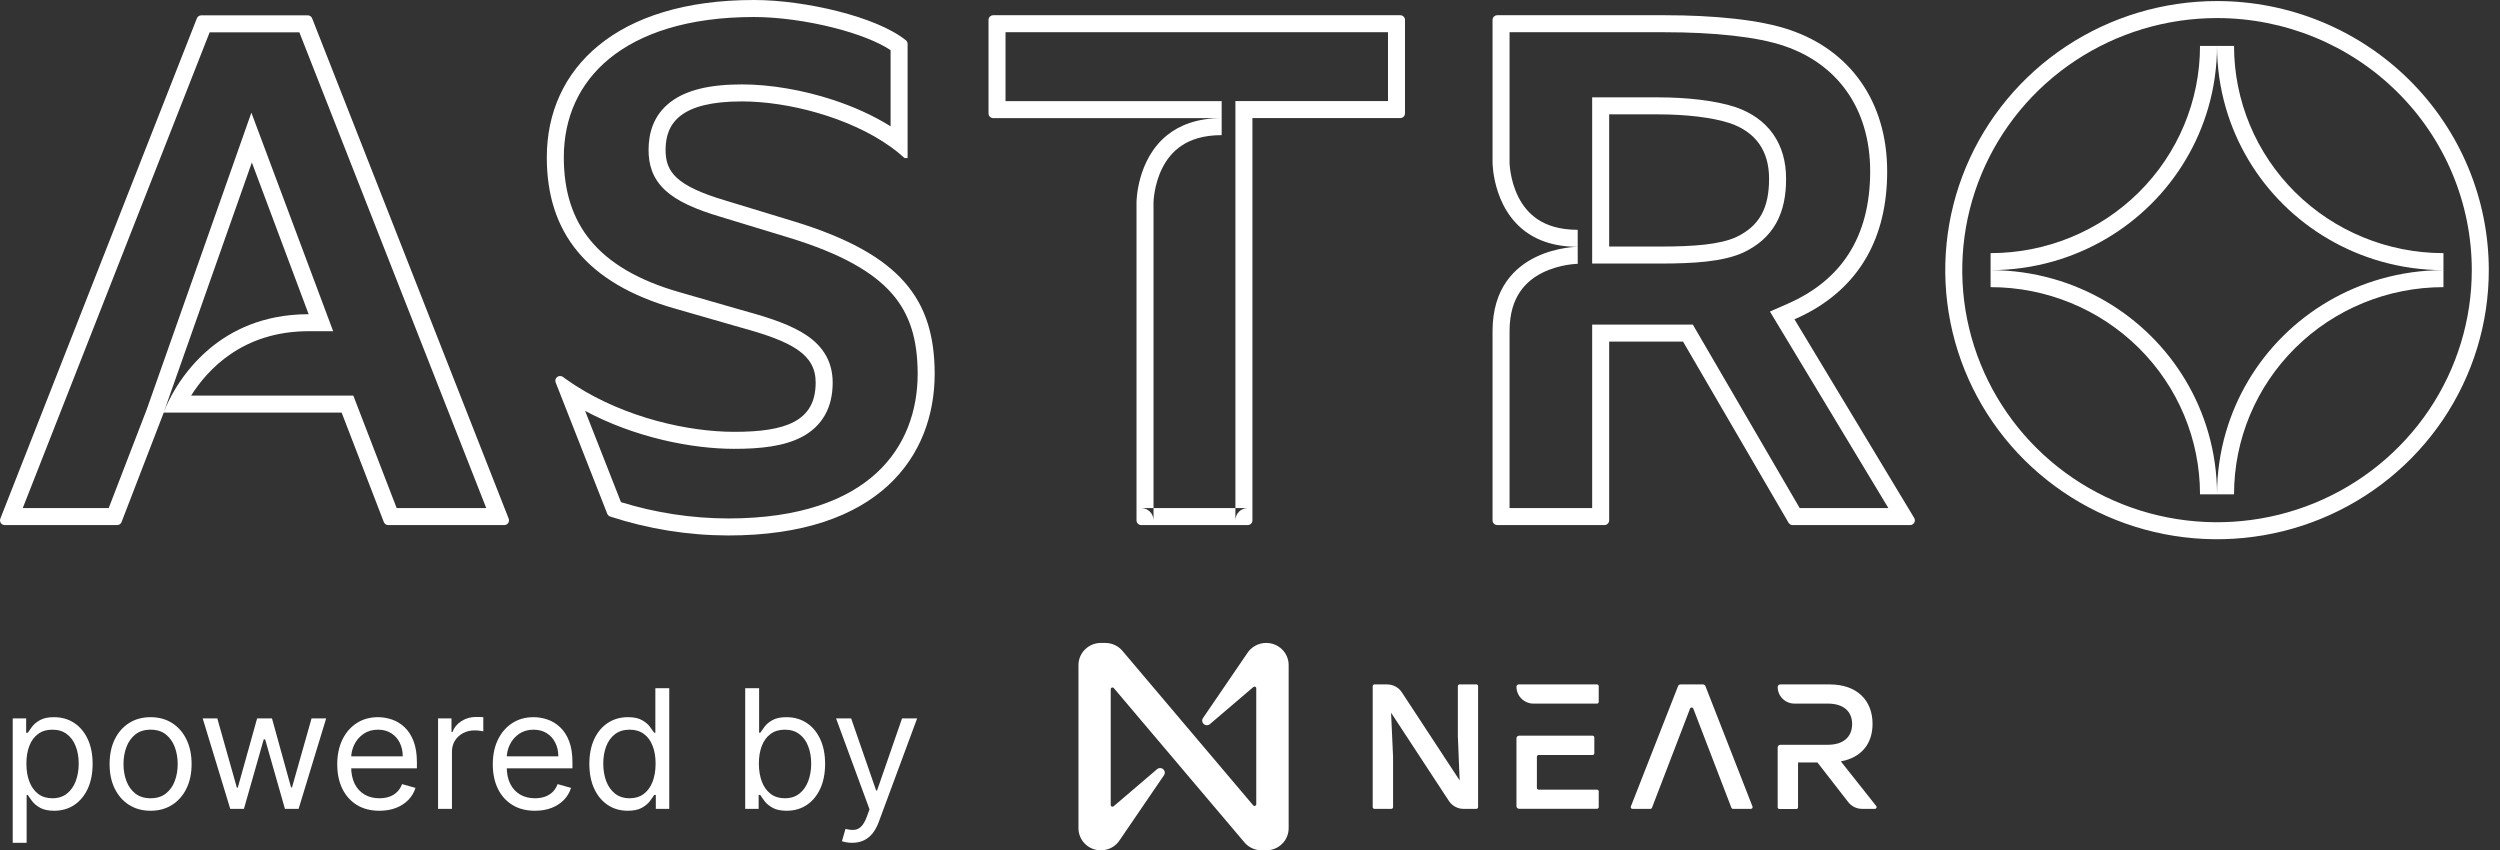 <svg width="147" height="50" viewBox="0 0 147 50" fill="none" xmlns="http://www.w3.org/2000/svg">
<rect x="0" y="0" width="147" height="50" fill="#333333" stroke="none"/>
<path fill-rule="evenodd" clip-rule="evenodd" d="M104.072 18.318L105.115 17.861C106.698 17.167 107.895 16.188 108.701 14.931C109.509 13.673 109.966 12.073 109.966 10.075C109.966 6.327 107.985 3.746 104.932 2.71L104.926 2.708C103.332 2.157 100.743 1.895 97.871 1.895H88.762V9.552C88.762 9.552 88.762 9.553 88.762 9.553L88.762 9.577C88.763 9.602 88.765 9.642 88.769 9.697C88.777 9.805 88.793 9.967 88.826 10.164C88.893 10.563 89.025 11.079 89.28 11.584C89.533 12.084 89.897 12.555 90.425 12.904C90.948 13.249 91.69 13.513 92.769 13.513V14.513C91.777 14.513 90.981 14.319 90.344 14.007C87.762 12.743 87.762 9.555 87.762 9.555V1.172C87.762 1.099 87.791 1.028 87.844 0.976C87.896 0.924 87.968 0.895 88.042 0.895H97.871C100.767 0.895 103.495 1.155 105.253 1.763C108.724 2.94 110.966 5.911 110.966 10.075C110.966 13.995 109.327 16.727 106.417 18.334C106.129 18.492 105.829 18.64 105.516 18.777L112.556 30.458C112.581 30.5 112.594 30.548 112.594 30.597C112.594 30.645 112.581 30.693 112.556 30.735C112.532 30.777 112.497 30.812 112.455 30.837C112.412 30.861 112.364 30.874 112.315 30.875H105.407C105.358 30.874 105.31 30.861 105.268 30.837C105.226 30.813 105.19 30.778 105.166 30.736L98.962 20.085H94.619V30.597C94.619 30.671 94.59 30.741 94.537 30.793C94.484 30.845 94.413 30.875 94.339 30.875H88.042C87.968 30.875 87.896 30.845 87.844 30.793C87.791 30.741 87.762 30.671 87.762 30.597V19.471C87.762 16.942 89.065 15.703 90.342 15.096C91.568 14.513 92.769 14.513 92.769 14.513C92.769 15.513 92.769 15.513 92.77 15.513L92.772 15.513L92.773 15.513C92.773 15.513 92.772 15.513 92.77 15.513L92.746 15.514C92.721 15.515 92.679 15.517 92.624 15.521C92.514 15.528 92.349 15.544 92.149 15.577C91.745 15.644 91.221 15.776 90.709 16.029C90.201 16.281 89.725 16.642 89.374 17.163C89.027 17.678 88.762 18.409 88.762 19.471V29.875H93.619V19.085H99.537L105.822 29.875H111.037L104.072 18.318ZM102.508 14.849L102.499 14.853C101.31 15.39 99.603 15.497 97.602 15.497H93.619V5.724H97.476C99.147 5.724 100.851 5.901 102.052 6.3L102.06 6.302L102.067 6.305C102.97 6.62 103.729 7.132 104.257 7.879C104.784 8.624 105.022 9.522 105.022 10.51C105.022 11.483 104.863 12.366 104.437 13.125C104.003 13.899 103.345 14.451 102.517 14.845L102.508 14.849ZM102.088 13.941C101.123 14.377 99.629 14.497 97.602 14.497H94.619V6.724H97.476C99.102 6.724 100.683 6.899 101.737 7.249C103.232 7.771 104.022 8.859 104.022 10.51C104.022 12.251 103.447 13.295 102.088 13.941Z" fill="white"/>
<path fill-rule="evenodd" clip-rule="evenodd" d="M72.642 5.943H81.614V1.895H59.125V5.946H71.834V6.946H58.405C58.331 6.946 58.26 6.917 58.207 6.865C58.154 6.813 58.125 6.742 58.125 6.668V1.172C58.125 1.099 58.154 1.028 58.207 0.976C58.26 0.924 58.331 0.895 58.405 0.895H82.333C82.408 0.895 82.479 0.924 82.532 0.976C82.584 1.028 82.614 1.099 82.614 1.172V6.666C82.614 6.739 82.584 6.81 82.532 6.862C82.479 6.914 82.408 6.943 82.333 6.943H73.642V30.597C73.642 30.671 73.613 30.741 73.56 30.793C73.508 30.845 73.436 30.875 73.362 30.875H67.108C67.033 30.875 66.962 30.845 66.909 30.793C66.857 30.741 66.827 30.671 66.827 30.597V11.904C66.827 11.904 66.827 9.394 68.63 7.946C69.362 7.359 70.389 6.946 71.834 6.946V7.946C70.755 7.946 70.013 8.21 69.49 8.555C68.962 8.904 68.598 9.375 68.346 9.876C68.091 10.38 67.959 10.897 67.891 11.295C67.858 11.492 67.842 11.654 67.834 11.763C67.83 11.817 67.829 11.857 67.828 11.882L67.827 11.906L67.827 11.905V11.907V29.875H67.108C67.295 29.875 67.477 29.948 67.613 30.083C67.749 30.218 67.827 30.402 67.827 30.597V29.875H72.642V30.597C72.642 30.402 72.721 30.217 72.857 30.083C72.992 29.948 73.174 29.875 73.362 29.875H72.642V5.943ZM67.827 11.908C67.827 11.908 67.827 11.908 67.827 11.908ZM66.833 11.904C67.827 11.904 67.827 11.904 67.827 11.905L66.833 11.904Z" fill="white"/>
<path fill-rule="evenodd" clip-rule="evenodd" d="M39.722 18.155L43.532 19.251C46.588 20.084 47.961 20.831 47.961 22.496C47.961 24.778 46.19 25.392 43.176 25.392C40.501 25.392 36.794 24.578 33.813 22.655C33.754 22.617 33.696 22.578 33.637 22.539C33.505 22.451 33.374 22.361 33.245 22.268C33.242 22.266 33.238 22.263 33.235 22.261C33.189 22.228 33.143 22.194 33.097 22.16C33.048 22.126 32.99 22.108 32.93 22.108C32.87 22.109 32.812 22.129 32.764 22.165C32.716 22.201 32.681 22.252 32.665 22.309C32.648 22.366 32.65 22.427 32.671 22.482L35.707 30.21C35.722 30.249 35.745 30.284 35.776 30.312C35.806 30.34 35.842 30.361 35.881 30.374C38.121 31.106 40.464 31.481 42.822 31.485C51.682 31.485 54.959 26.835 54.959 21.969C54.948 17.63 52.999 14.954 46.708 13.025L42.68 11.798C39.711 10.921 39.136 10.085 39.136 8.814C39.136 7.234 40.022 5.963 43.621 5.963C46.349 5.963 49.954 6.905 52.367 8.63C52.66 8.84 52.936 9.061 53.19 9.294H53.367V2.584C53.367 2.544 53.358 2.504 53.341 2.467C53.325 2.43 53.3 2.397 53.268 2.371C51.561 0.983 47.328 0 44.331 0C36.226 0 32.152 4.033 32.152 9.252C32.152 13.638 34.454 16.664 39.722 18.155ZM52.367 2.948C51.639 2.464 50.454 1.995 49.036 1.634C47.458 1.232 45.734 1 44.331 1C40.434 1 37.638 1.97 35.835 3.443C34.051 4.901 33.152 6.922 33.152 9.252C33.152 11.262 33.675 12.875 34.732 14.152C35.798 15.44 37.488 16.483 39.994 17.192L39.998 17.194L43.802 18.288C45.325 18.704 46.581 19.133 47.459 19.738C47.916 20.052 48.304 20.435 48.573 20.917C48.844 21.405 48.961 21.936 48.961 22.496C48.961 23.196 48.825 23.84 48.509 24.402C48.189 24.97 47.722 25.386 47.17 25.681C46.117 26.245 44.703 26.392 43.176 26.392C40.677 26.392 37.337 25.728 34.405 24.161L36.513 29.526C38.554 30.158 40.682 30.481 42.823 30.485C47.083 30.485 49.846 29.368 51.536 27.815C53.221 26.267 53.959 24.176 53.959 21.97C53.953 19.96 53.505 18.469 52.437 17.253C51.34 16.003 49.486 14.923 46.416 13.981C46.415 13.981 46.416 13.981 46.416 13.981L42.392 12.756C40.882 12.309 39.807 11.829 39.114 11.187C38.339 10.467 38.136 9.639 38.136 8.814C38.136 7.825 38.425 6.766 39.42 6.003C40.351 5.288 41.741 4.963 43.621 4.963C45.268 4.963 47.179 5.28 48.985 5.874C50.166 6.262 51.333 6.779 52.367 7.427V2.948ZM36.639 29.848L36.638 29.845C36.638 29.846 36.639 29.847 36.639 29.848Z" fill="white"/>
<path fill-rule="evenodd" clip-rule="evenodd" d="M20.088 24.26L22.569 30.698C22.589 30.75 22.625 30.794 22.671 30.826C22.717 30.857 22.771 30.875 22.827 30.875H29.657C29.701 30.874 29.745 30.863 29.784 30.841C29.823 30.82 29.857 30.79 29.881 30.753C29.907 30.716 29.922 30.674 29.927 30.631C29.933 30.587 29.927 30.542 29.912 30.501L18.353 1.076C18.332 1.024 18.296 0.98 18.25 0.949C18.203 0.917 18.148 0.901 18.092 0.901H11.837C11.781 0.901 11.726 0.917 11.68 0.949C11.633 0.98 11.597 1.024 11.577 1.076L0.018 30.501C0.002 30.543 -0.003 30.588 0.002 30.632C0.008 30.676 0.024 30.719 0.049 30.755C0.075 30.792 0.109 30.822 0.149 30.843C0.189 30.864 0.233 30.875 0.278 30.875H6.889C6.945 30.875 7 30.857 7.046 30.826C7.092 30.794 7.127 30.75 7.147 30.698L9.628 24.26H20.088ZM11.239 23.26H20.774L23.324 29.875H28.592L17.602 1.901H12.327L1.338 29.875H6.392L8.628 24.074V24.068L8.687 23.907L14.781 6.626L19.59 19.475H18.148C14.263 19.475 12.191 21.742 11.239 23.26ZM9.628 24.244C9.659 24.159 9.8 23.783 10.083 23.26C10.435 22.612 11.007 21.738 11.863 20.915C13.028 19.793 14.72 18.764 17.099 18.527C17.435 18.493 17.785 18.475 18.148 18.475L14.809 9.553L9.628 24.244ZM18.093 1.901C18.093 1.901 18.093 1.901 18.093 1.901Z" fill="white"/>
<path fill-rule="evenodd" clip-rule="evenodd" d="M130.361 1.062C127.396 1.062 124.498 1.932 122.035 3.562C119.571 5.192 117.652 7.508 116.52 10.215C115.387 12.922 115.091 15.901 115.668 18.774C116.246 21.648 117.671 24.289 119.765 26.362C121.859 28.436 124.529 29.849 127.437 30.422C130.344 30.995 133.358 30.701 136.097 29.578C138.835 28.454 141.174 26.553 142.819 24.116C144.464 21.678 145.341 18.814 145.341 15.884C145.341 11.956 143.765 8.187 140.957 5.407C138.148 2.626 134.337 1.062 130.361 1.062ZM130.88 25.422C130.539 26.597 130.361 27.823 130.361 29.067C130.361 27.823 130.183 26.597 129.842 25.422C129.224 23.296 128.07 21.338 126.461 19.746C124.857 18.157 122.886 17.016 120.745 16.403C119.553 16.062 118.309 15.884 117.047 15.884C118.309 15.884 119.553 15.707 120.745 15.366C122.886 14.753 124.857 13.612 126.461 12.023C128.07 10.431 129.224 8.473 129.842 6.347C130.183 5.172 130.361 3.946 130.361 2.701C130.361 3.946 130.539 5.172 130.88 6.347C131.498 8.473 132.652 10.431 134.26 12.023C135.865 13.612 137.836 14.753 139.977 15.366C141.168 15.707 142.412 15.884 143.675 15.884C142.412 15.884 141.168 16.062 139.977 16.403C137.836 17.016 135.865 18.157 134.26 19.746C132.652 21.338 131.498 23.296 130.88 25.422ZM143.675 14.884V15.884V16.884C140.406 16.884 137.273 18.17 134.964 20.456C132.656 22.742 131.361 25.839 131.361 29.067H130.361H129.361C129.361 25.839 128.066 22.742 125.758 20.456C123.449 18.17 120.316 16.884 117.047 16.884V15.884V14.884C120.316 14.884 123.449 13.598 125.758 11.313C128.066 9.027 129.361 5.929 129.361 2.701H130.361H131.361C131.361 5.929 132.656 9.027 134.964 11.313C137.273 13.598 140.406 14.884 143.675 14.884ZM121.483 2.728C124.111 0.99 127.2 0.062 130.361 0.062C134.599 0.062 138.664 1.729 141.661 4.696C144.657 7.663 146.341 11.688 146.341 15.884C146.341 19.014 145.404 22.073 143.648 24.675C141.892 27.277 139.396 29.305 136.476 30.503C133.556 31.7 130.343 32.014 127.243 31.403C124.144 30.793 121.296 29.286 119.061 27.073C116.826 24.86 115.305 22.041 114.688 18.971C114.071 15.902 114.388 12.72 115.597 9.829C116.807 6.938 118.855 4.467 121.483 2.728Z" fill="white"/>
<path d="M86.912 40.346V47.46C86.912 47.486 86.901 47.512 86.882 47.531C86.863 47.55 86.837 47.561 86.809 47.561H86.06C85.888 47.561 85.719 47.519 85.568 47.438C85.417 47.356 85.289 47.239 85.195 47.096L81.795 41.907L81.912 44.499V47.46C81.911 47.486 81.9 47.512 81.881 47.531C81.862 47.55 81.836 47.561 81.809 47.561H80.818C80.791 47.561 80.765 47.55 80.745 47.531C80.726 47.512 80.715 47.486 80.715 47.46V40.346C80.715 40.319 80.726 40.293 80.745 40.274C80.765 40.255 80.791 40.245 80.818 40.244H81.563C81.735 40.244 81.904 40.287 82.055 40.368C82.206 40.449 82.334 40.565 82.427 40.708L85.828 45.889L85.722 43.306V40.346C85.722 40.319 85.733 40.293 85.753 40.274C85.772 40.255 85.798 40.244 85.825 40.244H86.816C86.842 40.246 86.867 40.258 86.884 40.276C86.902 40.295 86.912 40.32 86.912 40.346Z" fill="white"/>
<path d="M97.037 47.561H95.989C95.972 47.561 95.956 47.557 95.942 47.55C95.927 47.542 95.915 47.531 95.905 47.518C95.896 47.505 95.89 47.489 95.888 47.473C95.885 47.457 95.887 47.441 95.893 47.426L98.67 40.342C98.682 40.312 98.703 40.287 98.73 40.269C98.757 40.252 98.789 40.243 98.821 40.244H100.135C100.166 40.245 100.196 40.254 100.222 40.271C100.247 40.289 100.267 40.313 100.279 40.342L103.048 47.426C103.053 47.441 103.055 47.457 103.053 47.473C103.051 47.489 103.045 47.505 103.035 47.518C103.026 47.531 103.013 47.542 102.999 47.55C102.984 47.557 102.968 47.561 102.952 47.561H101.903C101.882 47.561 101.862 47.555 101.845 47.544C101.827 47.532 101.814 47.516 101.806 47.496L99.568 41.67C99.561 41.65 99.547 41.633 99.53 41.621C99.513 41.609 99.492 41.603 99.471 41.603C99.45 41.603 99.429 41.609 99.412 41.621C99.395 41.633 99.381 41.65 99.374 41.67L97.136 47.496C97.128 47.516 97.115 47.532 97.097 47.544C97.079 47.556 97.058 47.562 97.037 47.561Z" fill="white"/>
<path d="M110.325 47.397L108.242 44.77C109.418 44.55 110.106 43.767 110.106 42.565C110.106 41.184 109.196 40.244 107.586 40.244H104.681C104.64 40.244 104.601 40.26 104.572 40.289C104.544 40.317 104.527 40.356 104.527 40.396C104.527 40.524 104.553 40.651 104.603 40.769C104.652 40.888 104.725 40.995 104.817 41.086C104.908 41.176 105.017 41.248 105.137 41.297C105.257 41.346 105.386 41.371 105.515 41.371H107.466C108.439 41.371 108.905 41.863 108.905 42.573C108.905 43.283 108.449 43.793 107.466 43.793H104.681C104.64 43.793 104.601 43.81 104.572 43.838C104.543 43.867 104.527 43.906 104.527 43.946V47.469C104.527 47.496 104.538 47.522 104.557 47.541C104.577 47.56 104.603 47.571 104.63 47.571H105.621C105.648 47.57 105.674 47.559 105.693 47.541C105.713 47.522 105.724 47.496 105.724 47.469V44.834H106.867L108.675 47.163C108.771 47.288 108.896 47.388 109.039 47.457C109.182 47.526 109.339 47.562 109.498 47.561H110.25C110.269 47.56 110.287 47.554 110.302 47.544C110.318 47.533 110.33 47.519 110.338 47.502C110.346 47.485 110.349 47.466 110.347 47.448C110.344 47.429 110.337 47.412 110.325 47.397Z" fill="white"/>
<path d="M93.903 40.244H89.305C89.269 40.244 89.234 40.258 89.208 40.284C89.182 40.309 89.168 40.344 89.168 40.38C89.168 40.643 89.274 40.896 89.463 41.082C89.651 41.268 89.907 41.373 90.174 41.373H93.903C93.916 41.373 93.93 41.37 93.942 41.365C93.955 41.361 93.966 41.353 93.976 41.343C93.985 41.334 93.993 41.323 93.998 41.31C94.003 41.298 94.006 41.285 94.005 41.271V40.346C94.005 40.319 93.995 40.293 93.975 40.274C93.956 40.255 93.93 40.244 93.903 40.244ZM93.903 46.432H90.472C90.445 46.432 90.418 46.421 90.399 46.402C90.38 46.383 90.369 46.358 90.369 46.331V44.496C90.369 44.469 90.38 44.443 90.399 44.424C90.418 44.405 90.444 44.395 90.472 44.395H93.643C93.671 44.395 93.697 44.384 93.716 44.365C93.735 44.346 93.746 44.32 93.746 44.293V43.361C93.746 43.334 93.735 43.308 93.716 43.289C93.697 43.27 93.671 43.259 93.643 43.259H89.322C89.281 43.259 89.242 43.276 89.213 43.304C89.184 43.333 89.168 43.372 89.168 43.412V47.404C89.168 47.444 89.184 47.483 89.213 47.511C89.242 47.54 89.281 47.556 89.322 47.556H93.903C93.93 47.556 93.956 47.545 93.975 47.526C93.995 47.507 94.005 47.481 94.005 47.454V46.529C94.004 46.503 93.993 46.478 93.974 46.46C93.955 46.442 93.929 46.432 93.903 46.432Z" fill="white"/>
<path d="M73.328 38.424L70.745 42.209C70.703 42.264 70.684 42.332 70.691 42.4C70.698 42.468 70.731 42.531 70.783 42.576C70.835 42.621 70.903 42.645 70.972 42.643C71.041 42.641 71.107 42.614 71.157 42.565L73.698 40.397C73.713 40.384 73.731 40.375 73.751 40.372C73.771 40.369 73.791 40.372 73.809 40.38C73.827 40.388 73.842 40.401 73.853 40.418C73.864 40.434 73.869 40.454 73.868 40.473V47.288C73.868 47.308 73.862 47.328 73.85 47.345C73.838 47.362 73.82 47.375 73.801 47.382C73.781 47.389 73.76 47.39 73.739 47.385C73.719 47.38 73.701 47.368 73.687 47.353L66.002 38.274C65.88 38.128 65.726 38.011 65.553 37.93C65.379 37.849 65.19 37.806 64.998 37.805H64.73C64.381 37.805 64.046 37.942 63.8 38.186C63.553 38.429 63.414 38.76 63.414 39.105V48.701C63.414 49.045 63.553 49.376 63.8 49.62C64.046 49.863 64.381 50 64.73 50C64.955 50 65.176 49.943 65.373 49.835C65.569 49.727 65.734 49.57 65.851 49.381L68.434 45.596C68.476 45.542 68.495 45.474 68.488 45.406C68.481 45.337 68.448 45.274 68.396 45.229C68.344 45.184 68.276 45.16 68.207 45.162C68.138 45.164 68.072 45.192 68.022 45.24L65.481 47.408C65.466 47.421 65.448 47.43 65.428 47.433C65.409 47.436 65.388 47.434 65.37 47.426C65.352 47.418 65.337 47.404 65.326 47.388C65.316 47.371 65.31 47.352 65.311 47.332V40.525C65.311 40.504 65.317 40.484 65.329 40.467C65.342 40.45 65.359 40.437 65.378 40.43C65.398 40.423 65.419 40.422 65.44 40.427C65.46 40.433 65.478 40.444 65.492 40.46L73.177 49.538C73.3 49.683 73.455 49.799 73.628 49.878C73.802 49.958 73.991 49.999 74.183 49.999H74.457C74.63 49.999 74.801 49.965 74.961 49.9C75.121 49.835 75.266 49.739 75.388 49.618C75.51 49.498 75.607 49.354 75.673 49.197C75.739 49.039 75.773 48.87 75.773 48.7V39.105C75.773 38.933 75.739 38.764 75.672 38.605C75.606 38.447 75.508 38.304 75.385 38.183C75.262 38.062 75.116 37.967 74.955 37.902C74.795 37.837 74.623 37.804 74.449 37.805C74.224 37.805 74.003 37.862 73.807 37.971C73.61 38.079 73.446 38.235 73.328 38.424Z" fill="white"/>
<path d="M0.748 49.557V42.24H1.538V43.085H1.635C1.695 42.993 1.778 42.875 1.884 42.732C1.993 42.586 2.148 42.457 2.349 42.344C2.552 42.228 2.827 42.17 3.173 42.17C3.621 42.17 4.016 42.282 4.358 42.506C4.7 42.73 4.967 43.048 5.158 43.459C5.35 43.87 5.446 44.355 5.446 44.914C5.446 45.478 5.35 45.966 5.158 46.38C4.967 46.791 4.701 47.11 4.362 47.336C4.022 47.56 3.631 47.672 3.187 47.672C2.845 47.672 2.572 47.615 2.366 47.502C2.16 47.387 2.002 47.256 1.891 47.111C1.78 46.963 1.695 46.84 1.635 46.743H1.566V49.557H0.748ZM1.552 44.9C1.552 45.302 1.611 45.657 1.729 45.964C1.846 46.269 2.018 46.508 2.245 46.681C2.471 46.852 2.748 46.938 3.076 46.938C3.418 46.938 3.703 46.847 3.932 46.667C4.163 46.485 4.336 46.24 4.452 45.933C4.569 45.623 4.628 45.279 4.628 44.9C4.628 44.526 4.571 44.189 4.455 43.889C4.342 43.586 4.17 43.347 3.939 43.172C3.71 42.994 3.423 42.905 3.076 42.905C2.744 42.905 2.464 42.989 2.238 43.158C2.011 43.324 1.841 43.557 1.725 43.858C1.61 44.156 1.552 44.503 1.552 44.9Z" fill="white"/>
<path d="M8.855 47.672C8.375 47.672 7.953 47.558 7.59 47.329C7.23 47.1 6.948 46.781 6.745 46.369C6.544 45.958 6.444 45.478 6.444 44.928C6.444 44.374 6.544 43.89 6.745 43.477C6.948 43.063 7.23 42.742 7.59 42.513C7.953 42.285 8.375 42.17 8.855 42.17C9.335 42.17 9.756 42.285 10.116 42.513C10.479 42.742 10.761 43.063 10.961 43.477C11.165 43.89 11.266 44.374 11.266 44.928C11.266 45.478 11.165 45.958 10.961 46.369C10.761 46.781 10.479 47.1 10.116 47.329C9.756 47.558 9.335 47.672 8.855 47.672ZM8.855 46.938C9.22 46.938 9.52 46.844 9.756 46.657C9.991 46.47 10.166 46.224 10.279 45.919C10.392 45.614 10.449 45.284 10.449 44.928C10.449 44.572 10.392 44.241 10.279 43.934C10.166 43.627 9.991 43.378 9.756 43.189C9.52 42.999 9.22 42.905 8.855 42.905C8.49 42.905 8.19 42.999 7.954 43.189C7.719 43.378 7.544 43.627 7.431 43.934C7.318 44.241 7.261 44.572 7.261 44.928C7.261 45.284 7.318 45.614 7.431 45.919C7.544 46.224 7.719 46.47 7.954 46.657C8.19 46.844 8.49 46.938 8.855 46.938Z" fill="white"/>
<path d="M13.539 47.561L11.918 42.24H12.777L13.927 46.314H13.982L15.119 42.24H15.992L17.114 46.3H17.17L18.32 42.24H19.179L17.558 47.561H16.754L15.59 43.473H15.507L14.343 47.561H13.539Z" fill="white"/>
<path d="M22.31 47.672C21.798 47.672 21.355 47.559 20.983 47.333C20.614 47.104 20.329 46.785 20.128 46.376C19.929 45.965 19.83 45.487 19.83 44.942C19.83 44.397 19.929 43.916 20.128 43.501C20.329 43.083 20.608 42.757 20.966 42.524C21.326 42.288 21.747 42.17 22.227 42.17C22.504 42.17 22.778 42.217 23.048 42.309C23.319 42.401 23.564 42.551 23.786 42.759C24.008 42.965 24.185 43.237 24.316 43.577C24.448 43.916 24.514 44.334 24.514 44.831V45.178H20.412V44.471H23.682C23.682 44.171 23.622 43.903 23.502 43.667C23.384 43.431 23.216 43.245 22.996 43.109C22.779 42.973 22.523 42.905 22.227 42.905C21.902 42.905 21.62 42.986 21.382 43.147C21.146 43.307 20.965 43.515 20.838 43.771C20.711 44.027 20.647 44.302 20.647 44.596V45.067C20.647 45.469 20.717 45.809 20.855 46.089C20.996 46.366 21.191 46.577 21.441 46.723C21.69 46.866 21.98 46.938 22.31 46.938C22.525 46.938 22.719 46.907 22.892 46.847C23.068 46.785 23.219 46.693 23.346 46.57C23.473 46.446 23.572 46.291 23.641 46.106L24.431 46.328C24.348 46.596 24.208 46.831 24.012 47.035C23.815 47.236 23.573 47.393 23.284 47.506C22.995 47.617 22.671 47.672 22.31 47.672Z" fill="white"/>
<path d="M25.758 47.561V42.24H26.547V43.043H26.603C26.7 42.78 26.875 42.566 27.13 42.403C27.384 42.239 27.67 42.157 27.989 42.157C28.049 42.157 28.124 42.158 28.214 42.16C28.304 42.162 28.372 42.166 28.418 42.17V43.002C28.391 42.995 28.327 42.984 28.228 42.971C28.131 42.955 28.028 42.946 27.919 42.946C27.661 42.946 27.43 43.001 27.227 43.109C27.026 43.215 26.866 43.363 26.748 43.553C26.633 43.74 26.575 43.953 26.575 44.194V47.561H25.758Z" fill="white"/>
<path d="M31.457 47.672C30.944 47.672 30.502 47.559 30.13 47.333C29.76 47.104 29.475 46.785 29.274 46.376C29.075 45.965 28.976 45.487 28.976 44.942C28.976 44.397 29.075 43.916 29.274 43.501C29.475 43.083 29.755 42.757 30.113 42.524C30.473 42.288 30.893 42.17 31.374 42.17C31.651 42.17 31.924 42.217 32.195 42.309C32.465 42.401 32.711 42.551 32.933 42.759C33.154 42.965 33.331 43.237 33.463 43.577C33.594 43.916 33.66 44.334 33.66 44.831V45.178H29.558V44.471H32.829C32.829 44.171 32.769 43.903 32.648 43.667C32.531 43.431 32.362 43.245 32.143 43.109C31.926 42.973 31.669 42.905 31.374 42.905C31.048 42.905 30.766 42.986 30.528 43.147C30.293 43.307 30.111 43.515 29.984 43.771C29.857 44.027 29.794 44.302 29.794 44.596V45.067C29.794 45.469 29.863 45.809 30.002 46.089C30.142 46.366 30.338 46.577 30.587 46.723C30.837 46.866 31.126 46.938 31.457 46.938C31.672 46.938 31.866 46.907 32.039 46.847C32.214 46.785 32.366 46.693 32.493 46.57C32.62 46.446 32.718 46.291 32.787 46.106L33.577 46.328C33.494 46.596 33.354 46.831 33.158 47.035C32.962 47.236 32.719 47.393 32.43 47.506C32.142 47.617 31.817 47.672 31.457 47.672Z" fill="white"/>
<path d="M36.913 47.672C36.47 47.672 36.078 47.56 35.739 47.336C35.399 47.11 35.134 46.791 34.942 46.38C34.75 45.966 34.654 45.478 34.654 44.914C34.654 44.355 34.75 43.87 34.942 43.459C35.134 43.048 35.401 42.73 35.742 42.506C36.084 42.282 36.479 42.17 36.927 42.17C37.274 42.17 37.547 42.228 37.748 42.344C37.952 42.457 38.106 42.586 38.212 42.732C38.321 42.875 38.405 42.993 38.465 43.085H38.535V40.466H39.352V47.561H38.562V46.743H38.465C38.405 46.84 38.32 46.963 38.209 47.111C38.098 47.256 37.94 47.387 37.734 47.502C37.529 47.615 37.255 47.672 36.913 47.672ZM37.024 46.938C37.352 46.938 37.629 46.852 37.856 46.681C38.082 46.508 38.254 46.269 38.372 45.964C38.49 45.657 38.549 45.302 38.549 44.9C38.549 44.503 38.491 44.156 38.375 43.858C38.26 43.557 38.089 43.324 37.863 43.158C37.636 42.989 37.357 42.905 37.024 42.905C36.678 42.905 36.389 42.994 36.158 43.172C35.929 43.347 35.757 43.586 35.642 43.889C35.529 44.189 35.472 44.526 35.472 44.9C35.472 45.279 35.53 45.623 35.645 45.933C35.763 46.24 35.936 46.485 36.165 46.667C36.396 46.847 36.682 46.938 37.024 46.938Z" fill="white"/>
<path d="M43.818 47.561V40.466H44.636V43.085H44.705C44.765 42.993 44.848 42.875 44.955 42.732C45.063 42.586 45.218 42.457 45.419 42.344C45.622 42.228 45.897 42.17 46.243 42.17C46.691 42.17 47.086 42.282 47.428 42.506C47.77 42.73 48.037 43.048 48.228 43.459C48.42 43.87 48.516 44.355 48.516 44.914C48.516 45.478 48.42 45.966 48.228 46.38C48.037 46.791 47.771 47.11 47.432 47.336C47.092 47.56 46.701 47.672 46.257 47.672C45.915 47.672 45.642 47.615 45.436 47.502C45.23 47.387 45.072 47.256 44.961 47.111C44.851 46.963 44.765 46.84 44.705 46.743H44.608V47.561H43.818ZM44.622 44.9C44.622 45.302 44.681 45.657 44.799 45.964C44.916 46.269 45.089 46.508 45.315 46.681C45.541 46.852 45.818 46.938 46.146 46.938C46.488 46.938 46.773 46.847 47.002 46.667C47.233 46.485 47.406 46.24 47.522 45.933C47.639 45.623 47.698 45.279 47.698 44.9C47.698 44.526 47.641 44.189 47.525 43.889C47.412 43.586 47.24 43.347 47.009 43.172C46.78 42.994 46.493 42.905 46.146 42.905C45.814 42.905 45.534 42.989 45.308 43.158C45.081 43.324 44.911 43.557 44.795 43.858C44.68 44.156 44.622 44.503 44.622 44.9Z" fill="white"/>
<path d="M50.103 49.557C49.964 49.557 49.841 49.545 49.732 49.522C49.623 49.501 49.548 49.48 49.507 49.46L49.715 48.739C49.913 48.79 50.089 48.808 50.241 48.794C50.394 48.781 50.529 48.712 50.647 48.59C50.767 48.47 50.877 48.275 50.976 48.005L51.128 47.589L49.16 42.24H50.047L51.516 46.48H51.572L53.041 42.24H53.928L51.669 48.337C51.567 48.612 51.441 48.84 51.291 49.02C51.141 49.202 50.967 49.337 50.768 49.425C50.572 49.513 50.35 49.557 50.103 49.557Z" fill="white"/>
</svg>
